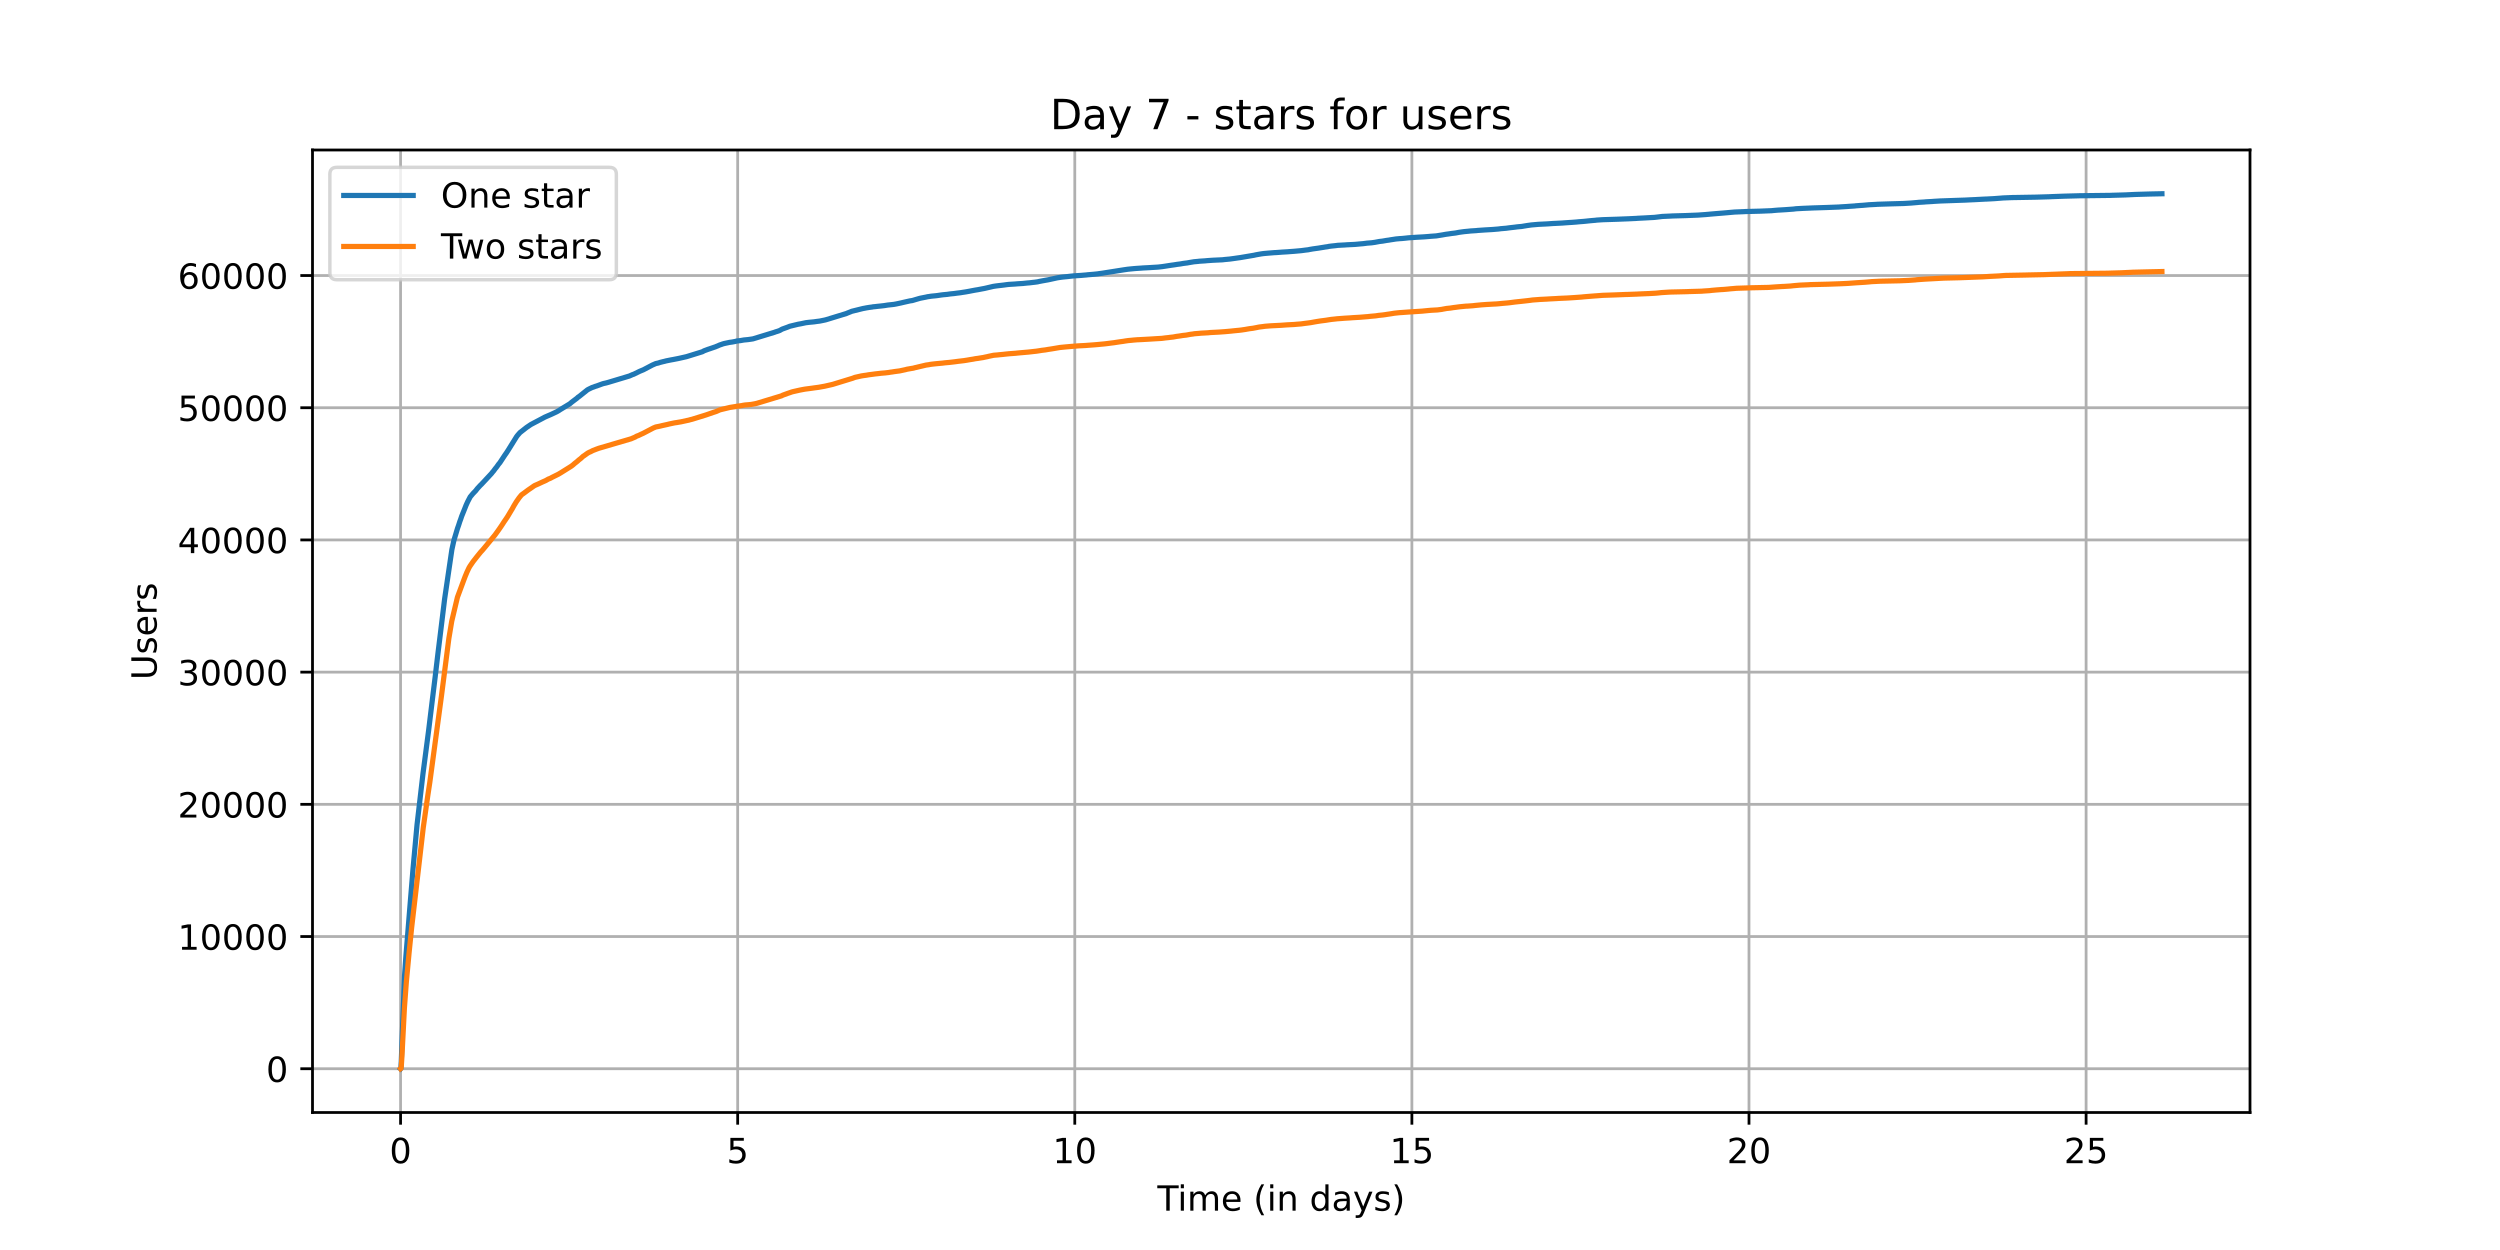 <?xml version="1.0" encoding="utf-8" standalone="no"?>
<!DOCTYPE svg PUBLIC "-//W3C//DTD SVG 1.1//EN"
  "http://www.w3.org/Graphics/SVG/1.1/DTD/svg11.dtd">
<!-- Created with matplotlib (https://matplotlib.org/) -->
<svg height="360pt" version="1.1" viewBox="0 0 720 360" width="720pt" xmlns="http://www.w3.org/2000/svg" xmlns:xlink="http://www.w3.org/1999/xlink">
 <defs>
  <style type="text/css">*{stroke-linecap:butt;stroke-linejoin:round;}</style>
 </defs>
 <g id="figure_1">
  <g id="patch_1">
   <path d="M 0 360 
L 720 360 
L 720 0 
L 0 0 
z
" style="fill:#ffffff;"/>
  </g>
  <g id="axes_1">
   <g id="patch_2">
    <path d="M 90 320.4 
L 648 320.4 
L 648 43.2 
L 90 43.2 
z
" style="fill:#ffffff;"/>
   </g>
   <g id="matplotlib.axis_1">
    <g id="xtick_1">
     <g id="line2d_1">
      <path clip-path="url(#peddd1469e2)" d="M 115.364 320.4 
L 115.364 43.2 
" style="fill:none;stroke:#b0b0b0;stroke-linecap:square;stroke-width:0.8;"/>
     </g>
     <g id="line2d_2">
      <defs>
       <path d="M 0 0 
L 0 3.5 
" id="m1c65502d1c" style="stroke:#000000;stroke-width:0.8;"/>
      </defs>
      <g>
       <use style="stroke:#000000;stroke-width:0.8;" x="115.364" xlink:href="#m1c65502d1c" y="320.4"/>
      </g>
     </g>
     <g id="text_1">
      <!-- 0 -->
      <g transform="translate(112.182 334.998)scale(0.1 -0.1)">
       <defs>
        <path d="M 31.781 66.406 
Q 24.172 66.406 20.328 58.906 
Q 16.5 51.422 16.5 36.375 
Q 16.5 21.391 20.328 13.891 
Q 24.172 6.391 31.781 6.391 
Q 39.453 6.391 43.281 13.891 
Q 47.125 21.391 47.125 36.375 
Q 47.125 51.422 43.281 58.906 
Q 39.453 66.406 31.781 66.406 
z
M 31.781 74.219 
Q 44.047 74.219 50.516 64.516 
Q 56.984 54.828 56.984 36.375 
Q 56.984 17.969 50.516 8.266 
Q 44.047 -1.422 31.781 -1.422 
Q 19.531 -1.422 13.062 8.266 
Q 6.594 17.969 6.594 36.375 
Q 6.594 54.828 13.062 64.516 
Q 19.531 74.219 31.781 74.219 
z
" id="DejaVuSans-48"/>
       </defs>
       <use xlink:href="#DejaVuSans-48"/>
      </g>
     </g>
    </g>
    <g id="xtick_2">
     <g id="line2d_3">
      <path clip-path="url(#peddd1469e2)" d="M 212.45 320.4 
L 212.45 43.2 
" style="fill:none;stroke:#b0b0b0;stroke-linecap:square;stroke-width:0.8;"/>
     </g>
     <g id="line2d_4">
      <g>
       <use style="stroke:#000000;stroke-width:0.8;" x="212.45" xlink:href="#m1c65502d1c" y="320.4"/>
      </g>
     </g>
     <g id="text_2">
      <!-- 5 -->
      <g transform="translate(209.269 334.998)scale(0.1 -0.1)">
       <defs>
        <path d="M 10.797 72.906 
L 49.516 72.906 
L 49.516 64.594 
L 19.828 64.594 
L 19.828 46.734 
Q 21.969 47.469 24.109 47.828 
Q 26.266 48.188 28.422 48.188 
Q 40.625 48.188 47.75 41.5 
Q 54.891 34.812 54.891 23.391 
Q 54.891 11.625 47.562 5.094 
Q 40.234 -1.422 26.906 -1.422 
Q 22.312 -1.422 17.547 -0.641 
Q 12.797 0.141 7.719 1.703 
L 7.719 11.625 
Q 12.109 9.234 16.797 8.062 
Q 21.484 6.891 26.703 6.891 
Q 35.156 6.891 40.078 11.328 
Q 45.016 15.766 45.016 23.391 
Q 45.016 31 40.078 35.438 
Q 35.156 39.891 26.703 39.891 
Q 22.75 39.891 18.812 39.016 
Q 14.891 38.141 10.797 36.281 
z
" id="DejaVuSans-53"/>
       </defs>
       <use xlink:href="#DejaVuSans-53"/>
      </g>
     </g>
    </g>
    <g id="xtick_3">
     <g id="line2d_5">
      <path clip-path="url(#peddd1469e2)" d="M 309.537 320.4 
L 309.537 43.2 
" style="fill:none;stroke:#b0b0b0;stroke-linecap:square;stroke-width:0.8;"/>
     </g>
     <g id="line2d_6">
      <g>
       <use style="stroke:#000000;stroke-width:0.8;" x="309.537" xlink:href="#m1c65502d1c" y="320.4"/>
      </g>
     </g>
     <g id="text_3">
      <!-- 10 -->
      <g transform="translate(303.174 334.998)scale(0.1 -0.1)">
       <defs>
        <path d="M 12.406 8.297 
L 28.516 8.297 
L 28.516 63.922 
L 10.984 60.406 
L 10.984 69.391 
L 28.422 72.906 
L 38.281 72.906 
L 38.281 8.297 
L 54.391 8.297 
L 54.391 0 
L 12.406 0 
z
" id="DejaVuSans-49"/>
       </defs>
       <use xlink:href="#DejaVuSans-49"/>
       <use x="63.623" xlink:href="#DejaVuSans-48"/>
      </g>
     </g>
    </g>
    <g id="xtick_4">
     <g id="line2d_7">
      <path clip-path="url(#peddd1469e2)" d="M 406.623 320.4 
L 406.623 43.2 
" style="fill:none;stroke:#b0b0b0;stroke-linecap:square;stroke-width:0.8;"/>
     </g>
     <g id="line2d_8">
      <g>
       <use style="stroke:#000000;stroke-width:0.8;" x="406.623" xlink:href="#m1c65502d1c" y="320.4"/>
      </g>
     </g>
     <g id="text_4">
      <!-- 15 -->
      <g transform="translate(400.261 334.998)scale(0.1 -0.1)">
       <use xlink:href="#DejaVuSans-49"/>
       <use x="63.623" xlink:href="#DejaVuSans-53"/>
      </g>
     </g>
    </g>
    <g id="xtick_5">
     <g id="line2d_9">
      <path clip-path="url(#peddd1469e2)" d="M 503.71 320.4 
L 503.71 43.2 
" style="fill:none;stroke:#b0b0b0;stroke-linecap:square;stroke-width:0.8;"/>
     </g>
     <g id="line2d_10">
      <g>
       <use style="stroke:#000000;stroke-width:0.8;" x="503.71" xlink:href="#m1c65502d1c" y="320.4"/>
      </g>
     </g>
     <g id="text_5">
      <!-- 20 -->
      <g transform="translate(497.348 334.998)scale(0.1 -0.1)">
       <defs>
        <path d="M 19.188 8.297 
L 53.609 8.297 
L 53.609 0 
L 7.328 0 
L 7.328 8.297 
Q 12.938 14.109 22.625 23.891 
Q 32.328 33.688 34.812 36.531 
Q 39.547 41.844 41.422 45.531 
Q 43.312 49.219 43.312 52.781 
Q 43.312 58.594 39.234 62.25 
Q 35.156 65.922 28.609 65.922 
Q 23.969 65.922 18.812 64.312 
Q 13.672 62.703 7.812 59.422 
L 7.812 69.391 
Q 13.766 71.781 18.938 73 
Q 24.125 74.219 28.422 74.219 
Q 39.75 74.219 46.484 68.547 
Q 53.219 62.891 53.219 53.422 
Q 53.219 48.922 51.531 44.891 
Q 49.859 40.875 45.406 35.406 
Q 44.188 33.984 37.641 27.219 
Q 31.109 20.453 19.188 8.297 
z
" id="DejaVuSans-50"/>
       </defs>
       <use xlink:href="#DejaVuSans-50"/>
       <use x="63.623" xlink:href="#DejaVuSans-48"/>
      </g>
     </g>
    </g>
    <g id="xtick_6">
     <g id="line2d_11">
      <path clip-path="url(#peddd1469e2)" d="M 600.797 320.4 
L 600.797 43.2 
" style="fill:none;stroke:#b0b0b0;stroke-linecap:square;stroke-width:0.8;"/>
     </g>
     <g id="line2d_12">
      <g>
       <use style="stroke:#000000;stroke-width:0.8;" x="600.797" xlink:href="#m1c65502d1c" y="320.4"/>
      </g>
     </g>
     <g id="text_6">
      <!-- 25 -->
      <g transform="translate(594.434 334.998)scale(0.1 -0.1)">
       <use xlink:href="#DejaVuSans-50"/>
       <use x="63.623" xlink:href="#DejaVuSans-53"/>
      </g>
     </g>
    </g>
    <g id="text_7">
     <!-- Time (in days) -->
     <g transform="translate(333.327 348.677)scale(0.1 -0.1)">
      <defs>
       <path d="M -0.297 72.906 
L 61.375 72.906 
L 61.375 64.594 
L 35.5 64.594 
L 35.5 0 
L 25.594 0 
L 25.594 64.594 
L -0.297 64.594 
z
" id="DejaVuSans-84"/>
       <path d="M 9.422 54.688 
L 18.406 54.688 
L 18.406 0 
L 9.422 0 
z
M 9.422 75.984 
L 18.406 75.984 
L 18.406 64.594 
L 9.422 64.594 
z
" id="DejaVuSans-105"/>
       <path d="M 52 44.188 
Q 55.375 50.25 60.062 53.125 
Q 64.75 56 71.094 56 
Q 79.641 56 84.281 50.016 
Q 88.922 44.047 88.922 33.016 
L 88.922 0 
L 79.891 0 
L 79.891 32.719 
Q 79.891 40.578 77.094 44.375 
Q 74.312 48.188 68.609 48.188 
Q 61.625 48.188 57.562 43.547 
Q 53.516 38.922 53.516 30.906 
L 53.516 0 
L 44.484 0 
L 44.484 32.719 
Q 44.484 40.625 41.703 44.406 
Q 38.922 48.188 33.109 48.188 
Q 26.219 48.188 22.156 43.531 
Q 18.109 38.875 18.109 30.906 
L 18.109 0 
L 9.078 0 
L 9.078 54.688 
L 18.109 54.688 
L 18.109 46.188 
Q 21.188 51.219 25.484 53.609 
Q 29.781 56 35.688 56 
Q 41.656 56 45.828 52.969 
Q 50 49.953 52 44.188 
z
" id="DejaVuSans-109"/>
       <path d="M 56.203 29.594 
L 56.203 25.203 
L 14.891 25.203 
Q 15.484 15.922 20.484 11.062 
Q 25.484 6.203 34.422 6.203 
Q 39.594 6.203 44.453 7.469 
Q 49.312 8.734 54.109 11.281 
L 54.109 2.781 
Q 49.266 0.734 44.188 -0.344 
Q 39.109 -1.422 33.891 -1.422 
Q 20.797 -1.422 13.156 6.188 
Q 5.516 13.812 5.516 26.812 
Q 5.516 40.234 12.766 48.109 
Q 20.016 56 32.328 56 
Q 43.359 56 49.781 48.891 
Q 56.203 41.797 56.203 29.594 
z
M 47.219 32.234 
Q 47.125 39.594 43.094 43.984 
Q 39.062 48.391 32.422 48.391 
Q 24.906 48.391 20.391 44.141 
Q 15.875 39.891 15.188 32.172 
z
" id="DejaVuSans-101"/>
       <path id="DejaVuSans-32"/>
       <path d="M 31 75.875 
Q 24.469 64.656 21.281 53.656 
Q 18.109 42.672 18.109 31.391 
Q 18.109 20.125 21.312 9.062 
Q 24.516 -2 31 -13.188 
L 23.188 -13.188 
Q 15.875 -1.703 12.234 9.375 
Q 8.594 20.453 8.594 31.391 
Q 8.594 42.281 12.203 53.312 
Q 15.828 64.359 23.188 75.875 
z
" id="DejaVuSans-40"/>
       <path d="M 54.891 33.016 
L 54.891 0 
L 45.906 0 
L 45.906 32.719 
Q 45.906 40.484 42.875 44.328 
Q 39.844 48.188 33.797 48.188 
Q 26.516 48.188 22.312 43.547 
Q 18.109 38.922 18.109 30.906 
L 18.109 0 
L 9.078 0 
L 9.078 54.688 
L 18.109 54.688 
L 18.109 46.188 
Q 21.344 51.125 25.703 53.562 
Q 30.078 56 35.797 56 
Q 45.219 56 50.047 50.172 
Q 54.891 44.344 54.891 33.016 
z
" id="DejaVuSans-110"/>
       <path d="M 45.406 46.391 
L 45.406 75.984 
L 54.391 75.984 
L 54.391 0 
L 45.406 0 
L 45.406 8.203 
Q 42.578 3.328 38.25 0.953 
Q 33.938 -1.422 27.875 -1.422 
Q 17.969 -1.422 11.734 6.484 
Q 5.516 14.406 5.516 27.297 
Q 5.516 40.188 11.734 48.094 
Q 17.969 56 27.875 56 
Q 33.938 56 38.25 53.625 
Q 42.578 51.266 45.406 46.391 
z
M 14.797 27.297 
Q 14.797 17.391 18.875 11.75 
Q 22.953 6.109 30.078 6.109 
Q 37.203 6.109 41.297 11.75 
Q 45.406 17.391 45.406 27.297 
Q 45.406 37.203 41.297 42.844 
Q 37.203 48.484 30.078 48.484 
Q 22.953 48.484 18.875 42.844 
Q 14.797 37.203 14.797 27.297 
z
" id="DejaVuSans-100"/>
       <path d="M 34.281 27.484 
Q 23.391 27.484 19.188 25 
Q 14.984 22.516 14.984 16.5 
Q 14.984 11.719 18.141 8.906 
Q 21.297 6.109 26.703 6.109 
Q 34.188 6.109 38.703 11.406 
Q 43.219 16.703 43.219 25.484 
L 43.219 27.484 
z
M 52.203 31.203 
L 52.203 0 
L 43.219 0 
L 43.219 8.297 
Q 40.141 3.328 35.547 0.953 
Q 30.953 -1.422 24.312 -1.422 
Q 15.922 -1.422 10.953 3.297 
Q 6 8.016 6 15.922 
Q 6 25.141 12.172 29.828 
Q 18.359 34.516 30.609 34.516 
L 43.219 34.516 
L 43.219 35.406 
Q 43.219 41.609 39.141 45 
Q 35.062 48.391 27.688 48.391 
Q 23 48.391 18.547 47.266 
Q 14.109 46.141 10.016 43.891 
L 10.016 52.203 
Q 14.938 54.109 19.578 55.047 
Q 24.219 56 28.609 56 
Q 40.484 56 46.344 49.844 
Q 52.203 43.703 52.203 31.203 
z
" id="DejaVuSans-97"/>
       <path d="M 32.172 -5.078 
Q 28.375 -14.844 24.75 -17.812 
Q 21.141 -20.797 15.094 -20.797 
L 7.906 -20.797 
L 7.906 -13.281 
L 13.188 -13.281 
Q 16.891 -13.281 18.938 -11.516 
Q 21 -9.766 23.484 -3.219 
L 25.094 0.875 
L 2.984 54.688 
L 12.5 54.688 
L 29.594 11.922 
L 46.688 54.688 
L 56.203 54.688 
z
" id="DejaVuSans-121"/>
       <path d="M 44.281 53.078 
L 44.281 44.578 
Q 40.484 46.531 36.375 47.5 
Q 32.281 48.484 27.875 48.484 
Q 21.188 48.484 17.844 46.438 
Q 14.5 44.391 14.5 40.281 
Q 14.5 37.156 16.891 35.375 
Q 19.281 33.594 26.516 31.984 
L 29.594 31.297 
Q 39.156 29.25 43.188 25.516 
Q 47.219 21.781 47.219 15.094 
Q 47.219 7.469 41.188 3.016 
Q 35.156 -1.422 24.609 -1.422 
Q 20.219 -1.422 15.453 -0.562 
Q 10.688 0.297 5.422 2 
L 5.422 11.281 
Q 10.406 8.688 15.234 7.391 
Q 20.062 6.109 24.812 6.109 
Q 31.156 6.109 34.562 8.281 
Q 37.984 10.453 37.984 14.406 
Q 37.984 18.062 35.516 20.016 
Q 33.062 21.969 24.703 23.781 
L 21.578 24.516 
Q 13.234 26.266 9.516 29.906 
Q 5.812 33.547 5.812 39.891 
Q 5.812 47.609 11.281 51.797 
Q 16.75 56 26.812 56 
Q 31.781 56 36.172 55.266 
Q 40.578 54.547 44.281 53.078 
z
" id="DejaVuSans-115"/>
       <path d="M 8.016 75.875 
L 15.828 75.875 
Q 23.141 64.359 26.781 53.312 
Q 30.422 42.281 30.422 31.391 
Q 30.422 20.453 26.781 9.375 
Q 23.141 -1.703 15.828 -13.188 
L 8.016 -13.188 
Q 14.5 -2 17.703 9.062 
Q 20.906 20.125 20.906 31.391 
Q 20.906 42.672 17.703 53.656 
Q 14.5 64.656 8.016 75.875 
z
" id="DejaVuSans-41"/>
      </defs>
      <use xlink:href="#DejaVuSans-84"/>
      <use x="57.959" xlink:href="#DejaVuSans-105"/>
      <use x="85.742" xlink:href="#DejaVuSans-109"/>
      <use x="183.154" xlink:href="#DejaVuSans-101"/>
      <use x="244.678" xlink:href="#DejaVuSans-32"/>
      <use x="276.465" xlink:href="#DejaVuSans-40"/>
      <use x="315.479" xlink:href="#DejaVuSans-105"/>
      <use x="343.262" xlink:href="#DejaVuSans-110"/>
      <use x="406.641" xlink:href="#DejaVuSans-32"/>
      <use x="438.428" xlink:href="#DejaVuSans-100"/>
      <use x="501.904" xlink:href="#DejaVuSans-97"/>
      <use x="563.184" xlink:href="#DejaVuSans-121"/>
      <use x="622.363" xlink:href="#DejaVuSans-115"/>
      <use x="674.463" xlink:href="#DejaVuSans-41"/>
     </g>
    </g>
   </g>
   <g id="matplotlib.axis_2">
    <g id="ytick_1">
     <g id="line2d_13">
      <path clip-path="url(#peddd1469e2)" d="M 90 307.8 
L 648 307.8 
" style="fill:none;stroke:#b0b0b0;stroke-linecap:square;stroke-width:0.8;"/>
     </g>
     <g id="line2d_14">
      <defs>
       <path d="M 0 0 
L -3.5 0 
" id="m8445a2f0bf" style="stroke:#000000;stroke-width:0.8;"/>
      </defs>
      <g>
       <use style="stroke:#000000;stroke-width:0.8;" x="90" xlink:href="#m8445a2f0bf" y="307.8"/>
      </g>
     </g>
     <g id="text_8">
      <!-- 0 -->
      <g transform="translate(76.638 311.599)scale(0.1 -0.1)">
       <use xlink:href="#DejaVuSans-48"/>
      </g>
     </g>
    </g>
    <g id="ytick_2">
     <g id="line2d_15">
      <path clip-path="url(#peddd1469e2)" d="M 90 269.726 
L 648 269.726 
" style="fill:none;stroke:#b0b0b0;stroke-linecap:square;stroke-width:0.8;"/>
     </g>
     <g id="line2d_16">
      <g>
       <use style="stroke:#000000;stroke-width:0.8;" x="90" xlink:href="#m8445a2f0bf" y="269.726"/>
      </g>
     </g>
     <g id="text_9">
      <!-- 10000 -->
      <g transform="translate(51.188 273.525)scale(0.1 -0.1)">
       <use xlink:href="#DejaVuSans-49"/>
       <use x="63.623" xlink:href="#DejaVuSans-48"/>
       <use x="127.246" xlink:href="#DejaVuSans-48"/>
       <use x="190.869" xlink:href="#DejaVuSans-48"/>
       <use x="254.492" xlink:href="#DejaVuSans-48"/>
      </g>
     </g>
    </g>
    <g id="ytick_3">
     <g id="line2d_17">
      <path clip-path="url(#peddd1469e2)" d="M 90 231.652 
L 648 231.652 
" style="fill:none;stroke:#b0b0b0;stroke-linecap:square;stroke-width:0.8;"/>
     </g>
     <g id="line2d_18">
      <g>
       <use style="stroke:#000000;stroke-width:0.8;" x="90" xlink:href="#m8445a2f0bf" y="231.652"/>
      </g>
     </g>
     <g id="text_10">
      <!-- 20000 -->
      <g transform="translate(51.188 235.451)scale(0.1 -0.1)">
       <use xlink:href="#DejaVuSans-50"/>
       <use x="63.623" xlink:href="#DejaVuSans-48"/>
       <use x="127.246" xlink:href="#DejaVuSans-48"/>
       <use x="190.869" xlink:href="#DejaVuSans-48"/>
       <use x="254.492" xlink:href="#DejaVuSans-48"/>
      </g>
     </g>
    </g>
    <g id="ytick_4">
     <g id="line2d_19">
      <path clip-path="url(#peddd1469e2)" d="M 90 193.578 
L 648 193.578 
" style="fill:none;stroke:#b0b0b0;stroke-linecap:square;stroke-width:0.8;"/>
     </g>
     <g id="line2d_20">
      <g>
       <use style="stroke:#000000;stroke-width:0.8;" x="90" xlink:href="#m8445a2f0bf" y="193.578"/>
      </g>
     </g>
     <g id="text_11">
      <!-- 30000 -->
      <g transform="translate(51.188 197.377)scale(0.1 -0.1)">
       <defs>
        <path d="M 40.578 39.312 
Q 47.656 37.797 51.625 33 
Q 55.609 28.219 55.609 21.188 
Q 55.609 10.406 48.188 4.484 
Q 40.766 -1.422 27.094 -1.422 
Q 22.516 -1.422 17.656 -0.516 
Q 12.797 0.391 7.625 2.203 
L 7.625 11.719 
Q 11.719 9.328 16.594 8.109 
Q 21.484 6.891 26.812 6.891 
Q 36.078 6.891 40.938 10.547 
Q 45.797 14.203 45.797 21.188 
Q 45.797 27.641 41.281 31.266 
Q 36.766 34.906 28.719 34.906 
L 20.219 34.906 
L 20.219 43.016 
L 29.109 43.016 
Q 36.375 43.016 40.234 45.922 
Q 44.094 48.828 44.094 54.297 
Q 44.094 59.906 40.109 62.906 
Q 36.141 65.922 28.719 65.922 
Q 24.656 65.922 20.016 65.031 
Q 15.375 64.156 9.812 62.312 
L 9.812 71.094 
Q 15.438 72.656 20.344 73.438 
Q 25.25 74.219 29.594 74.219 
Q 40.828 74.219 47.359 69.109 
Q 53.906 64.016 53.906 55.328 
Q 53.906 49.266 50.438 45.094 
Q 46.969 40.922 40.578 39.312 
z
" id="DejaVuSans-51"/>
       </defs>
       <use xlink:href="#DejaVuSans-51"/>
       <use x="63.623" xlink:href="#DejaVuSans-48"/>
       <use x="127.246" xlink:href="#DejaVuSans-48"/>
       <use x="190.869" xlink:href="#DejaVuSans-48"/>
       <use x="254.492" xlink:href="#DejaVuSans-48"/>
      </g>
     </g>
    </g>
    <g id="ytick_5">
     <g id="line2d_21">
      <path clip-path="url(#peddd1469e2)" d="M 90 155.504 
L 648 155.504 
" style="fill:none;stroke:#b0b0b0;stroke-linecap:square;stroke-width:0.8;"/>
     </g>
     <g id="line2d_22">
      <g>
       <use style="stroke:#000000;stroke-width:0.8;" x="90" xlink:href="#m8445a2f0bf" y="155.504"/>
      </g>
     </g>
     <g id="text_12">
      <!-- 40000 -->
      <g transform="translate(51.188 159.303)scale(0.1 -0.1)">
       <defs>
        <path d="M 37.797 64.312 
L 12.891 25.391 
L 37.797 25.391 
z
M 35.203 72.906 
L 47.609 72.906 
L 47.609 25.391 
L 58.016 25.391 
L 58.016 17.188 
L 47.609 17.188 
L 47.609 0 
L 37.797 0 
L 37.797 17.188 
L 4.891 17.188 
L 4.891 26.703 
z
" id="DejaVuSans-52"/>
       </defs>
       <use xlink:href="#DejaVuSans-52"/>
       <use x="63.623" xlink:href="#DejaVuSans-48"/>
       <use x="127.246" xlink:href="#DejaVuSans-48"/>
       <use x="190.869" xlink:href="#DejaVuSans-48"/>
       <use x="254.492" xlink:href="#DejaVuSans-48"/>
      </g>
     </g>
    </g>
    <g id="ytick_6">
     <g id="line2d_23">
      <path clip-path="url(#peddd1469e2)" d="M 90 117.43 
L 648 117.43 
" style="fill:none;stroke:#b0b0b0;stroke-linecap:square;stroke-width:0.8;"/>
     </g>
     <g id="line2d_24">
      <g>
       <use style="stroke:#000000;stroke-width:0.8;" x="90" xlink:href="#m8445a2f0bf" y="117.43"/>
      </g>
     </g>
     <g id="text_13">
      <!-- 50000 -->
      <g transform="translate(51.188 121.23)scale(0.1 -0.1)">
       <use xlink:href="#DejaVuSans-53"/>
       <use x="63.623" xlink:href="#DejaVuSans-48"/>
       <use x="127.246" xlink:href="#DejaVuSans-48"/>
       <use x="190.869" xlink:href="#DejaVuSans-48"/>
       <use x="254.492" xlink:href="#DejaVuSans-48"/>
      </g>
     </g>
    </g>
    <g id="ytick_7">
     <g id="line2d_25">
      <path clip-path="url(#peddd1469e2)" d="M 90 79.356 
L 648 79.356 
" style="fill:none;stroke:#b0b0b0;stroke-linecap:square;stroke-width:0.8;"/>
     </g>
     <g id="line2d_26">
      <g>
       <use style="stroke:#000000;stroke-width:0.8;" x="90" xlink:href="#m8445a2f0bf" y="79.356"/>
      </g>
     </g>
     <g id="text_14">
      <!-- 60000 -->
      <g transform="translate(51.188 83.156)scale(0.1 -0.1)">
       <defs>
        <path d="M 33.016 40.375 
Q 26.375 40.375 22.484 35.828 
Q 18.609 31.297 18.609 23.391 
Q 18.609 15.531 22.484 10.953 
Q 26.375 6.391 33.016 6.391 
Q 39.656 6.391 43.531 10.953 
Q 47.406 15.531 47.406 23.391 
Q 47.406 31.297 43.531 35.828 
Q 39.656 40.375 33.016 40.375 
z
M 52.594 71.297 
L 52.594 62.312 
Q 48.875 64.062 45.094 64.984 
Q 41.312 65.922 37.594 65.922 
Q 27.828 65.922 22.672 59.328 
Q 17.531 52.734 16.797 39.406 
Q 19.672 43.656 24.016 45.922 
Q 28.375 48.188 33.594 48.188 
Q 44.578 48.188 50.953 41.516 
Q 57.328 34.859 57.328 23.391 
Q 57.328 12.156 50.688 5.359 
Q 44.047 -1.422 33.016 -1.422 
Q 20.359 -1.422 13.672 8.266 
Q 6.984 17.969 6.984 36.375 
Q 6.984 53.656 15.188 63.938 
Q 23.391 74.219 37.203 74.219 
Q 40.922 74.219 44.703 73.484 
Q 48.484 72.75 52.594 71.297 
z
" id="DejaVuSans-54"/>
       </defs>
       <use xlink:href="#DejaVuSans-54"/>
       <use x="63.623" xlink:href="#DejaVuSans-48"/>
       <use x="127.246" xlink:href="#DejaVuSans-48"/>
       <use x="190.869" xlink:href="#DejaVuSans-48"/>
       <use x="254.492" xlink:href="#DejaVuSans-48"/>
      </g>
     </g>
    </g>
    <g id="text_15">
     <!-- Users -->
     <g transform="translate(45.108 195.801)rotate(-90)scale(0.1 -0.1)">
      <defs>
       <path d="M 8.688 72.906 
L 18.609 72.906 
L 18.609 28.609 
Q 18.609 16.891 22.844 11.734 
Q 27.094 6.594 36.625 6.594 
Q 46.094 6.594 50.344 11.734 
Q 54.594 16.891 54.594 28.609 
L 54.594 72.906 
L 64.5 72.906 
L 64.5 27.391 
Q 64.5 13.141 57.438 5.859 
Q 50.391 -1.422 36.625 -1.422 
Q 22.797 -1.422 15.734 5.859 
Q 8.688 13.141 8.688 27.391 
z
" id="DejaVuSans-85"/>
       <path d="M 41.109 46.297 
Q 39.594 47.172 37.812 47.578 
Q 36.031 48 33.891 48 
Q 26.266 48 22.188 43.047 
Q 18.109 38.094 18.109 28.812 
L 18.109 0 
L 9.078 0 
L 9.078 54.688 
L 18.109 54.688 
L 18.109 46.188 
Q 20.953 51.172 25.484 53.578 
Q 30.031 56 36.531 56 
Q 37.453 56 38.578 55.875 
Q 39.703 55.766 41.062 55.516 
z
" id="DejaVuSans-114"/>
      </defs>
      <use xlink:href="#DejaVuSans-85"/>
      <use x="73.193" xlink:href="#DejaVuSans-115"/>
      <use x="125.293" xlink:href="#DejaVuSans-101"/>
      <use x="186.816" xlink:href="#DejaVuSans-114"/>
      <use x="227.93" xlink:href="#DejaVuSans-115"/>
     </g>
    </g>
   </g>
   <g id="line2d_27">
    <path clip-path="url(#peddd1469e2)" d="M 115.364 307.8 
L 115.453 307.69 
L 115.56 305.854 
L 116.495 281.152 
L 116.883 275.616 
L 118.125 260.28 
L 118.94 250.343 
L 120.103 237.565 
L 121.813 222.872 
L 123.445 210.365 
L 124.514 201.558 
L 125.329 194.937 
L 125.65 192.215 
L 126.158 187.958 
L 126.665 183.854 
L 128.056 172.455 
L 130.141 158.28 
L 130.716 155.66 
L 131.772 152.142 
L 132.066 151.32 
L 132.427 150.193 
L 132.641 149.629 
L 132.961 148.678 
L 133.817 146.557 
L 134.244 145.472 
L 134.725 144.425 
L 135.42 143.1 
L 136.235 142.121 
L 136.984 141.348 
L 137.494 140.69 
L 137.749 140.419 
L 138.299 139.818 
L 138.633 139.502 
L 141.493 136.433 
L 141.6 136.307 
L 141.881 135.942 
L 142.108 135.694 
L 142.709 134.876 
L 142.856 134.723 
L 143.137 134.347 
L 143.578 133.718 
L 143.979 133.239 
L 144.34 132.687 
L 145.409 131.061 
L 145.904 130.36 
L 146.131 129.995 
L 146.265 129.801 
L 148.791 125.73 
L 149.112 125.319 
L 149.754 124.588 
L 151.639 123.111 
L 152.708 122.388 
L 152.949 122.231 
L 156.223 120.503 
L 156.423 120.4 
L 156.878 120.149 
L 157.559 119.852 
L 157.8 119.745 
L 158.615 119.399 
L 159.791 118.85 
L 160.339 118.588 
L 160.619 118.432 
L 160.967 118.226 
L 161.301 118.001 
L 164.109 116.292 
L 164.683 115.808 
L 166.034 114.788 
L 166.234 114.632 
L 166.448 114.415 
L 166.782 114.198 
L 169.135 112.317 
L 169.295 112.214 
L 169.723 111.993 
L 170.285 111.723 
L 170.485 111.616 
L 170.833 111.51 
L 171.488 111.259 
L 171.862 111.152 
L 172.156 111.041 
L 173.452 110.566 
L 173.706 110.486 
L 174.147 110.379 
L 174.361 110.341 
L 174.775 110.231 
L 175.217 110.109 
L 181.041 108.357 
L 181.228 108.308 
L 182.177 107.885 
L 182.511 107.779 
L 183.969 107.063 
L 184.196 106.952 
L 184.423 106.857 
L 185.292 106.499 
L 187.874 105.14 
L 188.128 105.03 
L 188.836 104.721 
L 189.064 104.664 
L 189.572 104.554 
L 190.107 104.375 
L 190.521 104.268 
L 190.909 104.169 
L 191.391 104.059 
L 191.818 103.941 
L 193.235 103.655 
L 193.85 103.545 
L 195.159 103.29 
L 195.681 103.179 
L 197.685 102.726 
L 198.046 102.616 
L 202.018 101.386 
L 202.285 101.298 
L 202.473 101.199 
L 202.753 101.039 
L 203.996 100.575 
L 204.25 100.499 
L 206.094 99.867 
L 206.322 99.764 
L 206.616 99.654 
L 207.271 99.357 
L 207.792 99.189 
L 208.073 99.079 
L 208.527 98.945 
L 210.091 98.61 
L 210.893 98.5 
L 211.214 98.439 
L 211.789 98.329 
L 212.23 98.203 
L 213.232 98.093 
L 214.234 97.917 
L 215.383 97.807 
L 216.132 97.704 
L 216.855 97.594 
L 223.082 95.69 
L 223.389 95.568 
L 223.777 95.458 
L 224.311 95.275 
L 224.592 95.165 
L 225.073 94.887 
L 225.287 94.776 
L 226.743 94.251 
L 227.465 93.962 
L 229.897 93.375 
L 230.551 93.265 
L 232.076 92.941 
L 232.945 92.835 
L 233.212 92.808 
L 234.401 92.697 
L 235.216 92.579 
L 236.085 92.469 
L 237.448 92.191 
L 237.903 92.081 
L 243.769 90.287 
L 243.97 90.192 
L 244.972 89.796 
L 245.306 89.652 
L 248.527 88.856 
L 249.115 88.749 
L 249.462 88.677 
L 250.371 88.528 
L 251.186 88.422 
L 251.413 88.368 
L 252.014 88.311 
L 252.963 88.201 
L 253.578 88.14 
L 254.513 88.033 
L 254.807 87.992 
L 255.689 87.851 
L 256.745 87.74 
L 257.413 87.664 
L 258.03 87.554 
L 259.527 87.238 
L 259.981 87.127 
L 262.026 86.663 
L 262.734 86.556 
L 263.175 86.43 
L 263.523 86.324 
L 263.777 86.248 
L 264.164 86.137 
L 264.632 86 
L 265.033 85.89 
L 265.367 85.825 
L 266.704 85.562 
L 267.145 85.456 
L 267.413 85.425 
L 268.108 85.315 
L 268.308 85.288 
L 269.471 85.178 
L 270.152 85.094 
L 270.861 84.984 
L 271.596 84.888 
L 272.8 84.778 
L 273.644 84.652 
L 274.767 84.542 
L 275.555 84.432 
L 276.491 84.321 
L 277.372 84.18 
L 278.107 84.07 
L 279.243 83.864 
L 279.791 83.754 
L 280.914 83.544 
L 281.595 83.434 
L 282.771 83.209 
L 283.373 83.099 
L 283.721 83.027 
L 286.047 82.482 
L 286.755 82.372 
L 287.477 82.28 
L 288.466 82.17 
L 289.134 82.09 
L 289.91 81.98 
L 290.551 81.907 
L 292.368 81.797 
L 292.97 81.74 
L 294.667 81.633 
L 294.867 81.607 
L 295.936 81.496 
L 296.471 81.458 
L 297.367 81.348 
L 298.008 81.279 
L 298.823 81.169 
L 299.224 81.07 
L 299.785 80.963 
L 300.12 80.898 
L 301.176 80.708 
L 301.804 80.598 
L 302.152 80.525 
L 302.66 80.415 
L 304.465 80.019 
L 305.16 79.908 
L 305.935 79.802 
L 306.978 79.695 
L 307.165 79.68 
L 307.432 79.653 
L 308.114 79.573 
L 309.116 79.463 
L 309.664 79.421 
L 311.402 79.311 
L 311.656 79.288 
L 312.926 79.181 
L 313.22 79.139 
L 314.557 79.029 
L 315.145 78.976 
L 316.2 78.865 
L 316.508 78.812 
L 317.363 78.701 
L 323.726 77.696 
L 324.02 77.654 
L 324.769 77.544 
L 325.397 77.479 
L 326.533 77.369 
L 327.107 77.319 
L 328.764 77.209 
L 329.031 77.182 
L 331.129 77.072 
L 331.664 77.034 
L 333.454 76.927 
L 333.721 76.901 
L 334.684 76.79 
L 334.978 76.748 
L 335.806 76.623 
L 336.501 76.512 
L 337.33 76.387 
L 338.145 76.276 
L 339.067 76.128 
L 339.909 76.021 
L 340.109 75.987 
L 340.725 75.876 
L 341.019 75.835 
L 341.928 75.724 
L 342.262 75.659 
L 342.891 75.549 
L 343.854 75.389 
L 345.056 75.279 
L 345.351 75.237 
L 347.048 75.126 
L 347.663 75.065 
L 349.226 74.955 
L 349.708 74.932 
L 352.059 74.822 
L 352.728 74.742 
L 353.877 74.635 
L 354.131 74.612 
L 354.946 74.502 
L 355.694 74.399 
L 356.442 74.289 
L 357.191 74.186 
L 361.213 73.504 
L 361.615 73.405 
L 362.189 73.299 
L 362.496 73.245 
L 363.125 73.135 
L 363.899 73.025 
L 365.129 72.914 
L 365.69 72.869 
L 367.04 72.758 
L 367.507 72.739 
L 368.937 72.636 
L 369.124 72.617 
L 370.955 72.507 
L 371.222 72.48 
L 372.746 72.37 
L 373.334 72.316 
L 374.55 72.206 
L 374.817 72.179 
L 375.619 72.073 
L 375.9 72.035 
L 376.848 71.924 
L 377.089 71.856 
L 377.73 71.749 
L 378.051 71.692 
L 378.853 71.578 
L 379.668 71.467 
L 380.59 71.315 
L 381.272 71.209 
L 381.593 71.151 
L 382.368 71.045 
L 382.742 70.957 
L 383.45 70.866 
L 384.532 70.755 
L 385.281 70.656 
L 387.352 70.546 
L 387.913 70.5 
L 390.185 70.39 
L 390.76 70.34 
L 391.91 70.23 
L 392.458 70.188 
L 393.313 70.082 
L 393.607 70.036 
L 394.97 69.929 
L 395.17 69.903 
L 395.972 69.792 
L 397.228 69.552 
L 398.177 69.442 
L 399.26 69.252 
L 400.062 69.141 
L 400.396 69.076 
L 401.132 68.966 
L 402 68.829 
L 403.19 68.718 
L 403.658 68.699 
L 404.781 68.589 
L 405.061 68.555 
L 405.703 68.486 
L 407.346 68.38 
L 407.614 68.353 
L 409.591 68.243 
L 410.086 68.216 
L 411.502 68.105 
L 412.103 68.048 
L 413.653 67.938 
L 414.562 67.789 
L 415.27 67.679 
L 416.393 67.477 
L 417.222 67.367 
L 418.077 67.237 
L 418.986 67.131 
L 419.28 67.089 
L 419.842 66.979 
L 420.176 66.914 
L 420.965 66.803 
L 421.7 66.704 
L 422.862 66.594 
L 423.518 66.522 
L 425.242 66.411 
L 425.536 66.369 
L 427.152 66.259 
L 427.687 66.221 
L 429.624 66.11 
L 430.172 66.069 
L 431.509 65.958 
L 432.241 65.863 
L 433.551 65.753 
L 433.805 65.73 
L 434.606 65.619 
L 435.288 65.539 
L 436.263 65.429 
L 436.998 65.33 
L 438.241 65.219 
L 439.231 65.052 
L 439.912 64.942 
L 440.193 64.903 
L 440.942 64.797 
L 441.209 64.77 
L 442.452 64.66 
L 443.027 64.61 
L 445.273 64.5 
L 445.767 64.473 
L 447.304 64.363 
L 447.771 64.344 
L 449.949 64.233 
L 450.511 64.188 
L 452.101 64.077 
L 452.595 64.051 
L 454.039 63.94 
L 454.653 63.875 
L 456.083 63.765 
L 456.698 63.704 
L 457.727 63.594 
L 458.329 63.537 
L 459.585 63.43 
L 459.799 63.392 
L 461.403 63.282 
L 461.871 63.262 
L 465.319 63.152 
L 465.773 63.137 
L 468.619 63.026 
L 469.087 63.007 
L 471.373 62.897 
L 471.64 62.867 
L 473.885 62.756 
L 474.406 62.722 
L 476.45 62.611 
L 477.119 62.535 
L 478.028 62.425 
L 478.737 62.337 
L 481.156 62.227 
L 481.663 62.196 
L 485.512 62.086 
L 485.98 62.067 
L 488.813 61.957 
L 489.32 61.926 
L 490.804 61.819 
L 491.044 61.804 
L 492.3 61.694 
L 492.488 61.671 
L 493.757 61.564 
L 494.011 61.542 
L 495.361 61.431 
L 495.909 61.389 
L 497.192 61.279 
L 497.78 61.226 
L 499.009 61.115 
L 499.584 61.066 
L 502.27 60.955 
L 502.791 60.921 
L 507.027 60.811 
L 507.495 60.791 
L 510.182 60.681 
L 510.796 60.62 
L 512.066 60.51 
L 512.547 60.487 
L 514.284 60.38 
L 514.538 60.361 
L 515.073 60.323 
L 516.543 60.213 
L 517.265 60.118 
L 519.283 60.007 
L 519.75 59.988 
L 522.343 59.878 
L 522.784 59.866 
L 526.219 59.756 
L 526.686 59.737 
L 529.6 59.626 
L 530.161 59.581 
L 532.006 59.47 
L 532.567 59.425 
L 534.171 59.318 
L 534.465 59.276 
L 535.923 59.166 
L 536.417 59.139 
L 537.647 59.029 
L 538.249 58.972 
L 540.374 58.861 
L 540.641 58.834 
L 544.076 58.724 
L 544.53 58.709 
L 548.352 58.602 
L 548.606 58.583 
L 550.437 58.473 
L 551.025 58.419 
L 552.308 58.309 
L 552.588 58.275 
L 554.299 58.172 
L 554.5 58.142 
L 556.465 58.031 
L 557.027 57.985 
L 558.898 57.875 
L 559.352 57.86 
L 562.506 57.749 
L 562.974 57.73 
L 566.195 57.62 
L 566.703 57.589 
L 569.082 57.479 
L 569.589 57.449 
L 571.728 57.338 
L 572.182 57.323 
L 574.267 57.213 
L 574.816 57.171 
L 576.286 57.06 
L 576.861 57.011 
L 579.507 56.9 
L 579.922 56.897 
L 586.149 56.786 
L 586.59 56.775 
L 590.305 56.664 
L 590.813 56.634 
L 593.794 56.523 
L 594.262 56.504 
L 598.379 56.394 
L 598.833 56.379 
L 607.76 56.268 
L 608.228 56.249 
L 612.064 56.139 
L 612.545 56.116 
L 614.804 56.006 
L 615.259 55.99 
L 619.015 55.88 
L 619.456 55.869 
L 622.636 55.8 
L 622.636 55.8 
" style="fill:none;stroke:#1f77b4;stroke-linecap:square;stroke-width:1.5;"/>
   </g>
   <g id="line2d_28">
    <path clip-path="url(#peddd1469e2)" d="M 115.364 307.8 
L 115.493 307.712 
L 115.56 307.324 
L 115.76 304.202 
L 116.468 290.316 
L 117.03 282.766 
L 117.818 274.383 
L 118.566 267.046 
L 121.907 238.285 
L 123.204 229.143 
L 123.779 225.343 
L 127.133 200.47 
L 129.272 183.862 
L 130.101 178.908 
L 131.745 171.983 
L 133.603 166.976 
L 133.977 165.986 
L 134.338 165.122 
L 134.458 164.821 
L 135.073 163.523 
L 135.38 163.005 
L 136.262 161.722 
L 137.4 160.271 
L 138.446 158.98 
L 139.06 158.31 
L 139.983 157.199 
L 142.562 154.069 
L 143.257 153.102 
L 143.418 152.885 
L 144.273 151.651 
L 144.688 151.023 
L 145.236 150.174 
L 145.476 149.839 
L 145.931 149.165 
L 146.131 148.864 
L 146.372 148.468 
L 147.188 147.094 
L 147.522 146.553 
L 147.789 146.054 
L 148.043 145.597 
L 148.711 144.501 
L 149.5 143.374 
L 149.901 142.883 
L 150.155 142.571 
L 150.449 142.334 
L 150.743 142.136 
L 152.133 141.101 
L 153.27 140.324 
L 153.671 140.031 
L 154.018 139.818 
L 154.873 139.448 
L 155.114 139.338 
L 156.276 138.794 
L 156.517 138.691 
L 156.704 138.611 
L 157.065 138.447 
L 157.292 138.337 
L 157.666 138.116 
L 157.947 137.96 
L 158.254 137.849 
L 158.588 137.708 
L 158.989 137.48 
L 160.806 136.578 
L 160.993 136.467 
L 161.542 136.14 
L 163.922 134.651 
L 164.242 134.449 
L 164.55 134.255 
L 164.844 134.031 
L 165.071 133.852 
L 165.472 133.494 
L 165.94 133.128 
L 166.395 132.759 
L 166.635 132.523 
L 167.237 132.062 
L 167.985 131.377 
L 168.186 131.266 
L 169.268 130.49 
L 169.736 130.242 
L 170.044 130.12 
L 170.525 129.869 
L 170.726 129.762 
L 171.888 129.313 
L 172.476 129.1 
L 181.776 126.37 
L 181.963 126.282 
L 182.765 125.944 
L 183.006 125.837 
L 183.153 125.727 
L 183.3 125.643 
L 183.581 125.532 
L 183.862 125.433 
L 184.436 125.163 
L 184.624 125.072 
L 184.837 124.969 
L 185.172 124.828 
L 188.128 123.282 
L 188.368 123.176 
L 188.582 123.096 
L 188.81 122.989 
L 188.997 122.943 
L 189.572 122.833 
L 189.906 122.764 
L 190.361 122.662 
L 190.548 122.608 
L 192.259 122.231 
L 192.674 122.121 
L 194.278 121.782 
L 195.026 121.676 
L 195.36 121.611 
L 196.055 121.5 
L 197.846 121.108 
L 198.393 120.998 
L 198.594 120.929 
L 198.944 120.834 
L 199.318 120.75 
L 203.288 119.517 
L 203.568 119.422 
L 205.359 118.801 
L 205.84 118.649 
L 206.161 118.542 
L 206.362 118.47 
L 207.017 118.177 
L 207.351 118.032 
L 210.185 117.347 
L 210.853 117.236 
L 211.762 117.091 
L 212.35 116.981 
L 213.031 116.897 
L 213.766 116.791 
L 213.927 116.741 
L 214.622 116.631 
L 215.156 116.593 
L 216.32 116.482 
L 217.443 116.28 
L 217.897 116.174 
L 218.137 116.109 
L 225.06 114.007 
L 225.46 113.802 
L 226.877 113.288 
L 227.438 113.097 
L 227.732 112.995 
L 227.933 112.919 
L 228.32 112.808 
L 228.547 112.755 
L 230.378 112.344 
L 230.952 112.233 
L 231.273 112.172 
L 231.861 112.066 
L 233.84 111.807 
L 234.602 111.696 
L 234.882 111.658 
L 235.724 111.548 
L 236.847 111.346 
L 237.475 111.236 
L 239.412 110.794 
L 239.867 110.687 
L 240.067 110.623 
L 245.64 108.913 
L 245.948 108.784 
L 246.269 108.673 
L 248.099 108.262 
L 248.794 108.152 
L 249.502 108.06 
L 250.077 107.954 
L 250.371 107.912 
L 251.253 107.801 
L 252.041 107.691 
L 253.044 107.581 
L 253.725 107.497 
L 254.994 107.39 
L 255.275 107.356 
L 255.957 107.276 
L 256.558 107.169 
L 256.812 107.147 
L 257.48 107.036 
L 258.23 106.933 
L 259.086 106.823 
L 260.769 106.461 
L 261.144 106.355 
L 261.358 106.313 
L 262.36 106.138 
L 263.055 106.027 
L 263.509 105.894 
L 264.017 105.787 
L 264.258 105.723 
L 266.718 105.14 
L 267.52 105.03 
L 267.88 104.95 
L 268.602 104.858 
L 269.618 104.748 
L 270.219 104.691 
L 271.436 104.58 
L 272.144 104.489 
L 273.389 104.379 
L 274.058 104.302 
L 274.94 104.196 
L 275.221 104.158 
L 276.049 104.047 
L 276.691 103.975 
L 277.613 103.865 
L 278.495 103.727 
L 279.123 103.617 
L 279.444 103.56 
L 280.165 103.45 
L 280.366 103.415 
L 280.914 103.305 
L 281.649 103.21 
L 282.317 103.099 
L 283.159 102.97 
L 283.654 102.859 
L 284.001 102.787 
L 284.483 102.688 
L 284.67 102.631 
L 286.154 102.319 
L 287.424 102.212 
L 287.624 102.182 
L 288.827 102.071 
L 289.509 101.991 
L 290.564 101.881 
L 291.112 101.839 
L 292.609 101.729 
L 292.889 101.691 
L 294.065 101.58 
L 294.319 101.561 
L 294.907 101.508 
L 296.177 101.397 
L 296.832 101.325 
L 297.794 101.215 
L 298.422 101.15 
L 299.157 101.039 
L 300.079 100.891 
L 301.015 100.781 
L 301.991 100.613 
L 302.727 100.503 
L 303.636 100.354 
L 304.278 100.244 
L 305.24 100.08 
L 306.323 99.97 
L 306.924 99.912 
L 308.194 99.802 
L 308.461 99.775 
L 309.891 99.665 
L 310.479 99.612 
L 312.646 99.501 
L 313.22 99.452 
L 314.744 99.341 
L 315.292 99.299 
L 316.548 99.189 
L 316.815 99.159 
L 318.018 99.048 
L 318.285 99.018 
L 319.194 98.907 
L 319.942 98.808 
L 320.811 98.702 
L 321.118 98.652 
L 321.987 98.519 
L 322.723 98.409 
L 323.472 98.31 
L 324.127 98.199 
L 324.929 98.085 
L 326.065 97.982 
L 326.265 97.955 
L 327.602 97.845 
L 328.056 97.83 
L 330.127 97.719 
L 330.635 97.689 
L 332.425 97.582 
L 332.679 97.563 
L 334.59 97.453 
L 334.871 97.419 
L 335.633 97.316 
L 336.662 97.209 
L 336.875 97.171 
L 337.891 97.061 
L 338.225 96.996 
L 338.826 96.886 
L 339.575 96.787 
L 340.257 96.68 
L 340.578 96.623 
L 341.62 96.512 
L 342.837 96.284 
L 343.693 96.177 
L 343.92 96.124 
L 345.284 96.014 
L 345.885 95.953 
L 347.903 95.842 
L 348.558 95.77 
L 350.71 95.66 
L 351.218 95.629 
L 352.741 95.519 
L 353.315 95.469 
L 354.532 95.359 
L 355.173 95.286 
L 356.282 95.176 
L 356.87 95.123 
L 357.739 95.016 
L 357.939 94.982 
L 358.688 94.871 
L 359.009 94.811 
L 359.623 94.704 
L 359.931 94.654 
L 360.826 94.544 
L 362.002 94.319 
L 362.496 94.213 
L 362.697 94.179 
L 363.606 94.068 
L 364.354 93.965 
L 365.73 93.855 
L 366.251 93.821 
L 368.47 93.71 
L 368.964 93.684 
L 370.421 93.577 
L 370.674 93.558 
L 372.786 93.448 
L 373.387 93.39 
L 374.737 93.284 
L 375.031 93.242 
L 375.833 93.132 
L 376.541 93.044 
L 377.343 92.937 
L 377.65 92.888 
L 378.733 92.69 
L 379.387 92.579 
L 380.27 92.439 
L 381.138 92.328 
L 381.847 92.237 
L 382.528 92.126 
L 383.397 91.993 
L 384.452 91.883 
L 385.107 91.807 
L 386.63 91.696 
L 387.192 91.65 
L 389.009 91.54 
L 389.57 91.494 
L 391.455 91.384 
L 392.003 91.342 
L 393.326 91.232 
L 393.861 91.194 
L 394.81 91.087 
L 394.997 91.072 
L 396.226 90.961 
L 397.095 90.828 
L 398.217 90.718 
L 398.966 90.615 
L 399.648 90.504 
L 399.848 90.478 
L 400.583 90.367 
L 401.546 90.207 
L 402.548 90.097 
L 403.163 90.036 
L 403.658 90.009 
L 405.155 89.899 
L 405.689 89.861 
L 407.386 89.751 
L 407.908 89.716 
L 409.591 89.606 
L 410.219 89.541 
L 411.342 89.431 
L 411.529 89.415 
L 412.117 89.362 
L 414.028 89.256 
L 414.322 89.214 
L 415.217 89.103 
L 415.564 89.031 
L 416.634 88.837 
L 417.703 88.726 
L 418.598 88.585 
L 419.414 88.486 
L 419.588 88.456 
L 420.43 88.346 
L 421.045 88.285 
L 422.208 88.174 
L 422.662 88.159 
L 424.186 88.049 
L 424.841 87.972 
L 425.963 87.862 
L 426.578 87.801 
L 428.074 87.691 
L 428.569 87.664 
L 430.533 87.554 
L 431.001 87.535 
L 432.188 87.424 
L 432.803 87.363 
L 434.112 87.253 
L 434.753 87.184 
L 435.595 87.074 
L 436.317 86.979 
L 437.346 86.868 
L 437.961 86.807 
L 438.95 86.697 
L 439.592 86.625 
L 440.554 86.514 
L 441.356 86.4 
L 442.84 86.29 
L 443.401 86.244 
L 445.58 86.134 
L 446.115 86.095 
L 448.252 85.985 
L 448.787 85.947 
L 451.232 85.837 
L 451.727 85.81 
L 453.451 85.699 
L 453.985 85.661 
L 455.509 85.551 
L 456.15 85.479 
L 457.513 85.368 
L 458.075 85.323 
L 459.465 85.212 
L 459.706 85.201 
L 461.122 85.09 
L 461.657 85.052 
L 464.958 84.942 
L 465.426 84.923 
L 468.232 84.812 
L 468.66 84.805 
L 471.6 84.694 
L 471.854 84.675 
L 474.446 84.565 
L 474.913 84.546 
L 476.878 84.435 
L 477.453 84.382 
L 478.469 84.272 
L 478.99 84.237 
L 480.768 84.127 
L 481.236 84.108 
L 485.806 83.998 
L 486.287 83.975 
L 490.069 83.864 
L 490.643 83.815 
L 492.327 83.704 
L 493.009 83.624 
L 494.225 83.514 
L 494.412 83.499 
L 495.856 83.388 
L 496.323 83.369 
L 497.593 83.259 
L 498.248 83.187 
L 499.571 83.076 
L 500.158 83.023 
L 503.606 82.912 
L 504.101 82.886 
L 509.313 82.775 
L 509.834 82.741 
L 511.371 82.631 
L 511.612 82.615 
L 513.402 82.505 
L 513.857 82.49 
L 515.581 82.383 
L 515.848 82.357 
L 516.516 82.28 
L 517.772 82.17 
L 518.347 82.121 
L 520.86 82.01 
L 521.394 81.972 
L 525.858 81.862 
L 526.286 81.854 
L 529.386 81.744 
L 529.84 81.728 
L 532.206 81.618 
L 532.754 81.576 
L 534.251 81.466 
L 534.786 81.428 
L 536.605 81.317 
L 537.126 81.283 
L 538.436 81.172 
L 539.064 81.108 
L 541.309 80.997 
L 541.763 80.982 
L 546.748 80.872 
L 547.189 80.86 
L 549.675 80.75 
L 550.21 80.712 
L 551.666 80.605 
L 551.96 80.563 
L 552.508 80.521 
L 554.112 80.411 
L 554.647 80.373 
L 556.799 80.263 
L 557.307 80.232 
L 559.299 80.122 
L 559.78 80.099 
L 564.23 79.988 
L 564.457 79.981 
L 567.438 79.87 
L 567.678 79.859 
L 570.538 79.749 
L 571.006 79.729 
L 572.797 79.619 
L 573.305 79.589 
L 575.484 79.482 
L 575.725 79.467 
L 577.142 79.356 
L 577.65 79.326 
L 583.276 79.215 
L 583.73 79.2 
L 588.835 79.09 
L 589.303 79.071 
L 592.283 78.96 
L 592.764 78.938 
L 595.719 78.827 
L 596.214 78.8 
L 606.691 78.69 
L 607.132 78.679 
L 610.861 78.568 
L 611.342 78.545 
L 613.722 78.435 
L 614.23 78.404 
L 618.507 78.294 
L 618.935 78.286 
L 622.636 78.203 
L 622.636 78.203 
" style="fill:none;stroke:#ff7f0e;stroke-linecap:square;stroke-width:1.5;"/>
   </g>
   <g id="patch_3">
    <path d="M 90 320.4 
L 90 43.2 
" style="fill:none;stroke:#000000;stroke-linecap:square;stroke-linejoin:miter;stroke-width:0.8;"/>
   </g>
   <g id="patch_4">
    <path d="M 648 320.4 
L 648 43.2 
" style="fill:none;stroke:#000000;stroke-linecap:square;stroke-linejoin:miter;stroke-width:0.8;"/>
   </g>
   <g id="patch_5">
    <path d="M 90 320.4 
L 648 320.4 
" style="fill:none;stroke:#000000;stroke-linecap:square;stroke-linejoin:miter;stroke-width:0.8;"/>
   </g>
   <g id="patch_6">
    <path d="M 90 43.2 
L 648 43.2 
" style="fill:none;stroke:#000000;stroke-linecap:square;stroke-linejoin:miter;stroke-width:0.8;"/>
   </g>
   <g id="text_16">
    <!-- Day 7 - stars for users -->
    <g transform="translate(302.426 37.2)scale(0.12 -0.12)">
     <defs>
      <path d="M 19.672 64.797 
L 19.672 8.109 
L 31.594 8.109 
Q 46.688 8.109 53.688 14.938 
Q 60.688 21.781 60.688 36.531 
Q 60.688 51.172 53.688 57.984 
Q 46.688 64.797 31.594 64.797 
z
M 9.812 72.906 
L 30.078 72.906 
Q 51.266 72.906 61.172 64.094 
Q 71.094 55.281 71.094 36.531 
Q 71.094 17.672 61.125 8.828 
Q 51.172 0 30.078 0 
L 9.812 0 
z
" id="DejaVuSans-68"/>
      <path d="M 8.203 72.906 
L 55.078 72.906 
L 55.078 68.703 
L 28.609 0 
L 18.312 0 
L 43.219 64.594 
L 8.203 64.594 
z
" id="DejaVuSans-55"/>
      <path d="M 4.891 31.391 
L 31.203 31.391 
L 31.203 23.391 
L 4.891 23.391 
z
" id="DejaVuSans-45"/>
      <path d="M 18.312 70.219 
L 18.312 54.688 
L 36.812 54.688 
L 36.812 47.703 
L 18.312 47.703 
L 18.312 18.016 
Q 18.312 11.328 20.141 9.422 
Q 21.969 7.516 27.594 7.516 
L 36.812 7.516 
L 36.812 0 
L 27.594 0 
Q 17.188 0 13.234 3.875 
Q 9.281 7.766 9.281 18.016 
L 9.281 47.703 
L 2.688 47.703 
L 2.688 54.688 
L 9.281 54.688 
L 9.281 70.219 
z
" id="DejaVuSans-116"/>
      <path d="M 37.109 75.984 
L 37.109 68.5 
L 28.516 68.5 
Q 23.688 68.5 21.797 66.547 
Q 19.922 64.594 19.922 59.516 
L 19.922 54.688 
L 34.719 54.688 
L 34.719 47.703 
L 19.922 47.703 
L 19.922 0 
L 10.891 0 
L 10.891 47.703 
L 2.297 47.703 
L 2.297 54.688 
L 10.891 54.688 
L 10.891 58.5 
Q 10.891 67.625 15.141 71.797 
Q 19.391 75.984 28.609 75.984 
z
" id="DejaVuSans-102"/>
      <path d="M 30.609 48.391 
Q 23.391 48.391 19.188 42.75 
Q 14.984 37.109 14.984 27.297 
Q 14.984 17.484 19.156 11.844 
Q 23.344 6.203 30.609 6.203 
Q 37.797 6.203 41.984 11.859 
Q 46.188 17.531 46.188 27.297 
Q 46.188 37.016 41.984 42.703 
Q 37.797 48.391 30.609 48.391 
z
M 30.609 56 
Q 42.328 56 49.016 48.375 
Q 55.719 40.766 55.719 27.297 
Q 55.719 13.875 49.016 6.219 
Q 42.328 -1.422 30.609 -1.422 
Q 18.844 -1.422 12.172 6.219 
Q 5.516 13.875 5.516 27.297 
Q 5.516 40.766 12.172 48.375 
Q 18.844 56 30.609 56 
z
" id="DejaVuSans-111"/>
      <path d="M 8.5 21.578 
L 8.5 54.688 
L 17.484 54.688 
L 17.484 21.922 
Q 17.484 14.156 20.5 10.266 
Q 23.531 6.391 29.594 6.391 
Q 36.859 6.391 41.078 11.031 
Q 45.312 15.672 45.312 23.688 
L 45.312 54.688 
L 54.297 54.688 
L 54.297 0 
L 45.312 0 
L 45.312 8.406 
Q 42.047 3.422 37.719 1 
Q 33.406 -1.422 27.688 -1.422 
Q 18.266 -1.422 13.375 4.438 
Q 8.5 10.297 8.5 21.578 
z
M 31.109 56 
z
" id="DejaVuSans-117"/>
     </defs>
     <use xlink:href="#DejaVuSans-68"/>
     <use x="77.002" xlink:href="#DejaVuSans-97"/>
     <use x="138.281" xlink:href="#DejaVuSans-121"/>
     <use x="197.461" xlink:href="#DejaVuSans-32"/>
     <use x="229.248" xlink:href="#DejaVuSans-55"/>
     <use x="292.871" xlink:href="#DejaVuSans-32"/>
     <use x="324.658" xlink:href="#DejaVuSans-45"/>
     <use x="360.742" xlink:href="#DejaVuSans-32"/>
     <use x="392.529" xlink:href="#DejaVuSans-115"/>
     <use x="444.629" xlink:href="#DejaVuSans-116"/>
     <use x="483.838" xlink:href="#DejaVuSans-97"/>
     <use x="545.117" xlink:href="#DejaVuSans-114"/>
     <use x="586.23" xlink:href="#DejaVuSans-115"/>
     <use x="638.33" xlink:href="#DejaVuSans-32"/>
     <use x="670.117" xlink:href="#DejaVuSans-102"/>
     <use x="705.322" xlink:href="#DejaVuSans-111"/>
     <use x="766.504" xlink:href="#DejaVuSans-114"/>
     <use x="807.617" xlink:href="#DejaVuSans-32"/>
     <use x="839.404" xlink:href="#DejaVuSans-117"/>
     <use x="902.783" xlink:href="#DejaVuSans-115"/>
     <use x="954.883" xlink:href="#DejaVuSans-101"/>
     <use x="1016.406" xlink:href="#DejaVuSans-114"/>
     <use x="1057.52" xlink:href="#DejaVuSans-115"/>
    </g>
   </g>
   <g id="legend_1">
    <g id="patch_7">
     <path d="M 97 80.556 
L 175.511 80.556 
Q 177.511 80.556 177.511 78.556 
L 177.511 50.2 
Q 177.511 48.2 175.511 48.2 
L 97 48.2 
Q 95 48.2 95 50.2 
L 95 78.556 
Q 95 80.556 97 80.556 
z
" style="fill:#ffffff;opacity:0.8;stroke:#cccccc;stroke-linejoin:miter;"/>
    </g>
    <g id="line2d_29">
     <path d="M 99 56.298 
L 119 56.298 
" style="fill:none;stroke:#1f77b4;stroke-linecap:square;stroke-width:1.5;"/>
    </g>
    <g id="line2d_30"/>
    <g id="text_17">
     <!-- One star -->
     <g transform="translate(127 59.798)scale(0.1 -0.1)">
      <defs>
       <path d="M 39.406 66.219 
Q 28.656 66.219 22.328 58.203 
Q 16.016 50.203 16.016 36.375 
Q 16.016 22.609 22.328 14.594 
Q 28.656 6.594 39.406 6.594 
Q 50.141 6.594 56.422 14.594 
Q 62.703 22.609 62.703 36.375 
Q 62.703 50.203 56.422 58.203 
Q 50.141 66.219 39.406 66.219 
z
M 39.406 74.219 
Q 54.734 74.219 63.906 63.938 
Q 73.094 53.656 73.094 36.375 
Q 73.094 19.141 63.906 8.859 
Q 54.734 -1.422 39.406 -1.422 
Q 24.031 -1.422 14.812 8.828 
Q 5.609 19.094 5.609 36.375 
Q 5.609 53.656 14.812 63.938 
Q 24.031 74.219 39.406 74.219 
z
" id="DejaVuSans-79"/>
      </defs>
      <use xlink:href="#DejaVuSans-79"/>
      <use x="78.711" xlink:href="#DejaVuSans-110"/>
      <use x="142.09" xlink:href="#DejaVuSans-101"/>
      <use x="203.613" xlink:href="#DejaVuSans-32"/>
      <use x="235.4" xlink:href="#DejaVuSans-115"/>
      <use x="287.5" xlink:href="#DejaVuSans-116"/>
      <use x="326.709" xlink:href="#DejaVuSans-97"/>
      <use x="387.988" xlink:href="#DejaVuSans-114"/>
     </g>
    </g>
    <g id="line2d_31">
     <path d="M 99 70.977 
L 119 70.977 
" style="fill:none;stroke:#ff7f0e;stroke-linecap:square;stroke-width:1.5;"/>
    </g>
    <g id="line2d_32"/>
    <g id="text_18">
     <!-- Two stars -->
     <g transform="translate(127 74.477)scale(0.1 -0.1)">
      <defs>
       <path d="M 4.203 54.688 
L 13.188 54.688 
L 24.422 12.016 
L 35.594 54.688 
L 46.188 54.688 
L 57.422 12.016 
L 68.609 54.688 
L 77.594 54.688 
L 63.281 0 
L 52.688 0 
L 40.922 44.828 
L 29.109 0 
L 18.5 0 
z
" id="DejaVuSans-119"/>
      </defs>
      <use xlink:href="#DejaVuSans-84"/>
      <use x="44.584" xlink:href="#DejaVuSans-119"/>
      <use x="126.371" xlink:href="#DejaVuSans-111"/>
      <use x="187.553" xlink:href="#DejaVuSans-32"/>
      <use x="219.34" xlink:href="#DejaVuSans-115"/>
      <use x="271.439" xlink:href="#DejaVuSans-116"/>
      <use x="310.648" xlink:href="#DejaVuSans-97"/>
      <use x="371.928" xlink:href="#DejaVuSans-114"/>
      <use x="413.041" xlink:href="#DejaVuSans-115"/>
     </g>
    </g>
   </g>
  </g>
 </g>
 <defs>
  <clipPath id="peddd1469e2">
   <rect height="277.2" width="558" x="90" y="43.2"/>
  </clipPath>
 </defs>
</svg>
